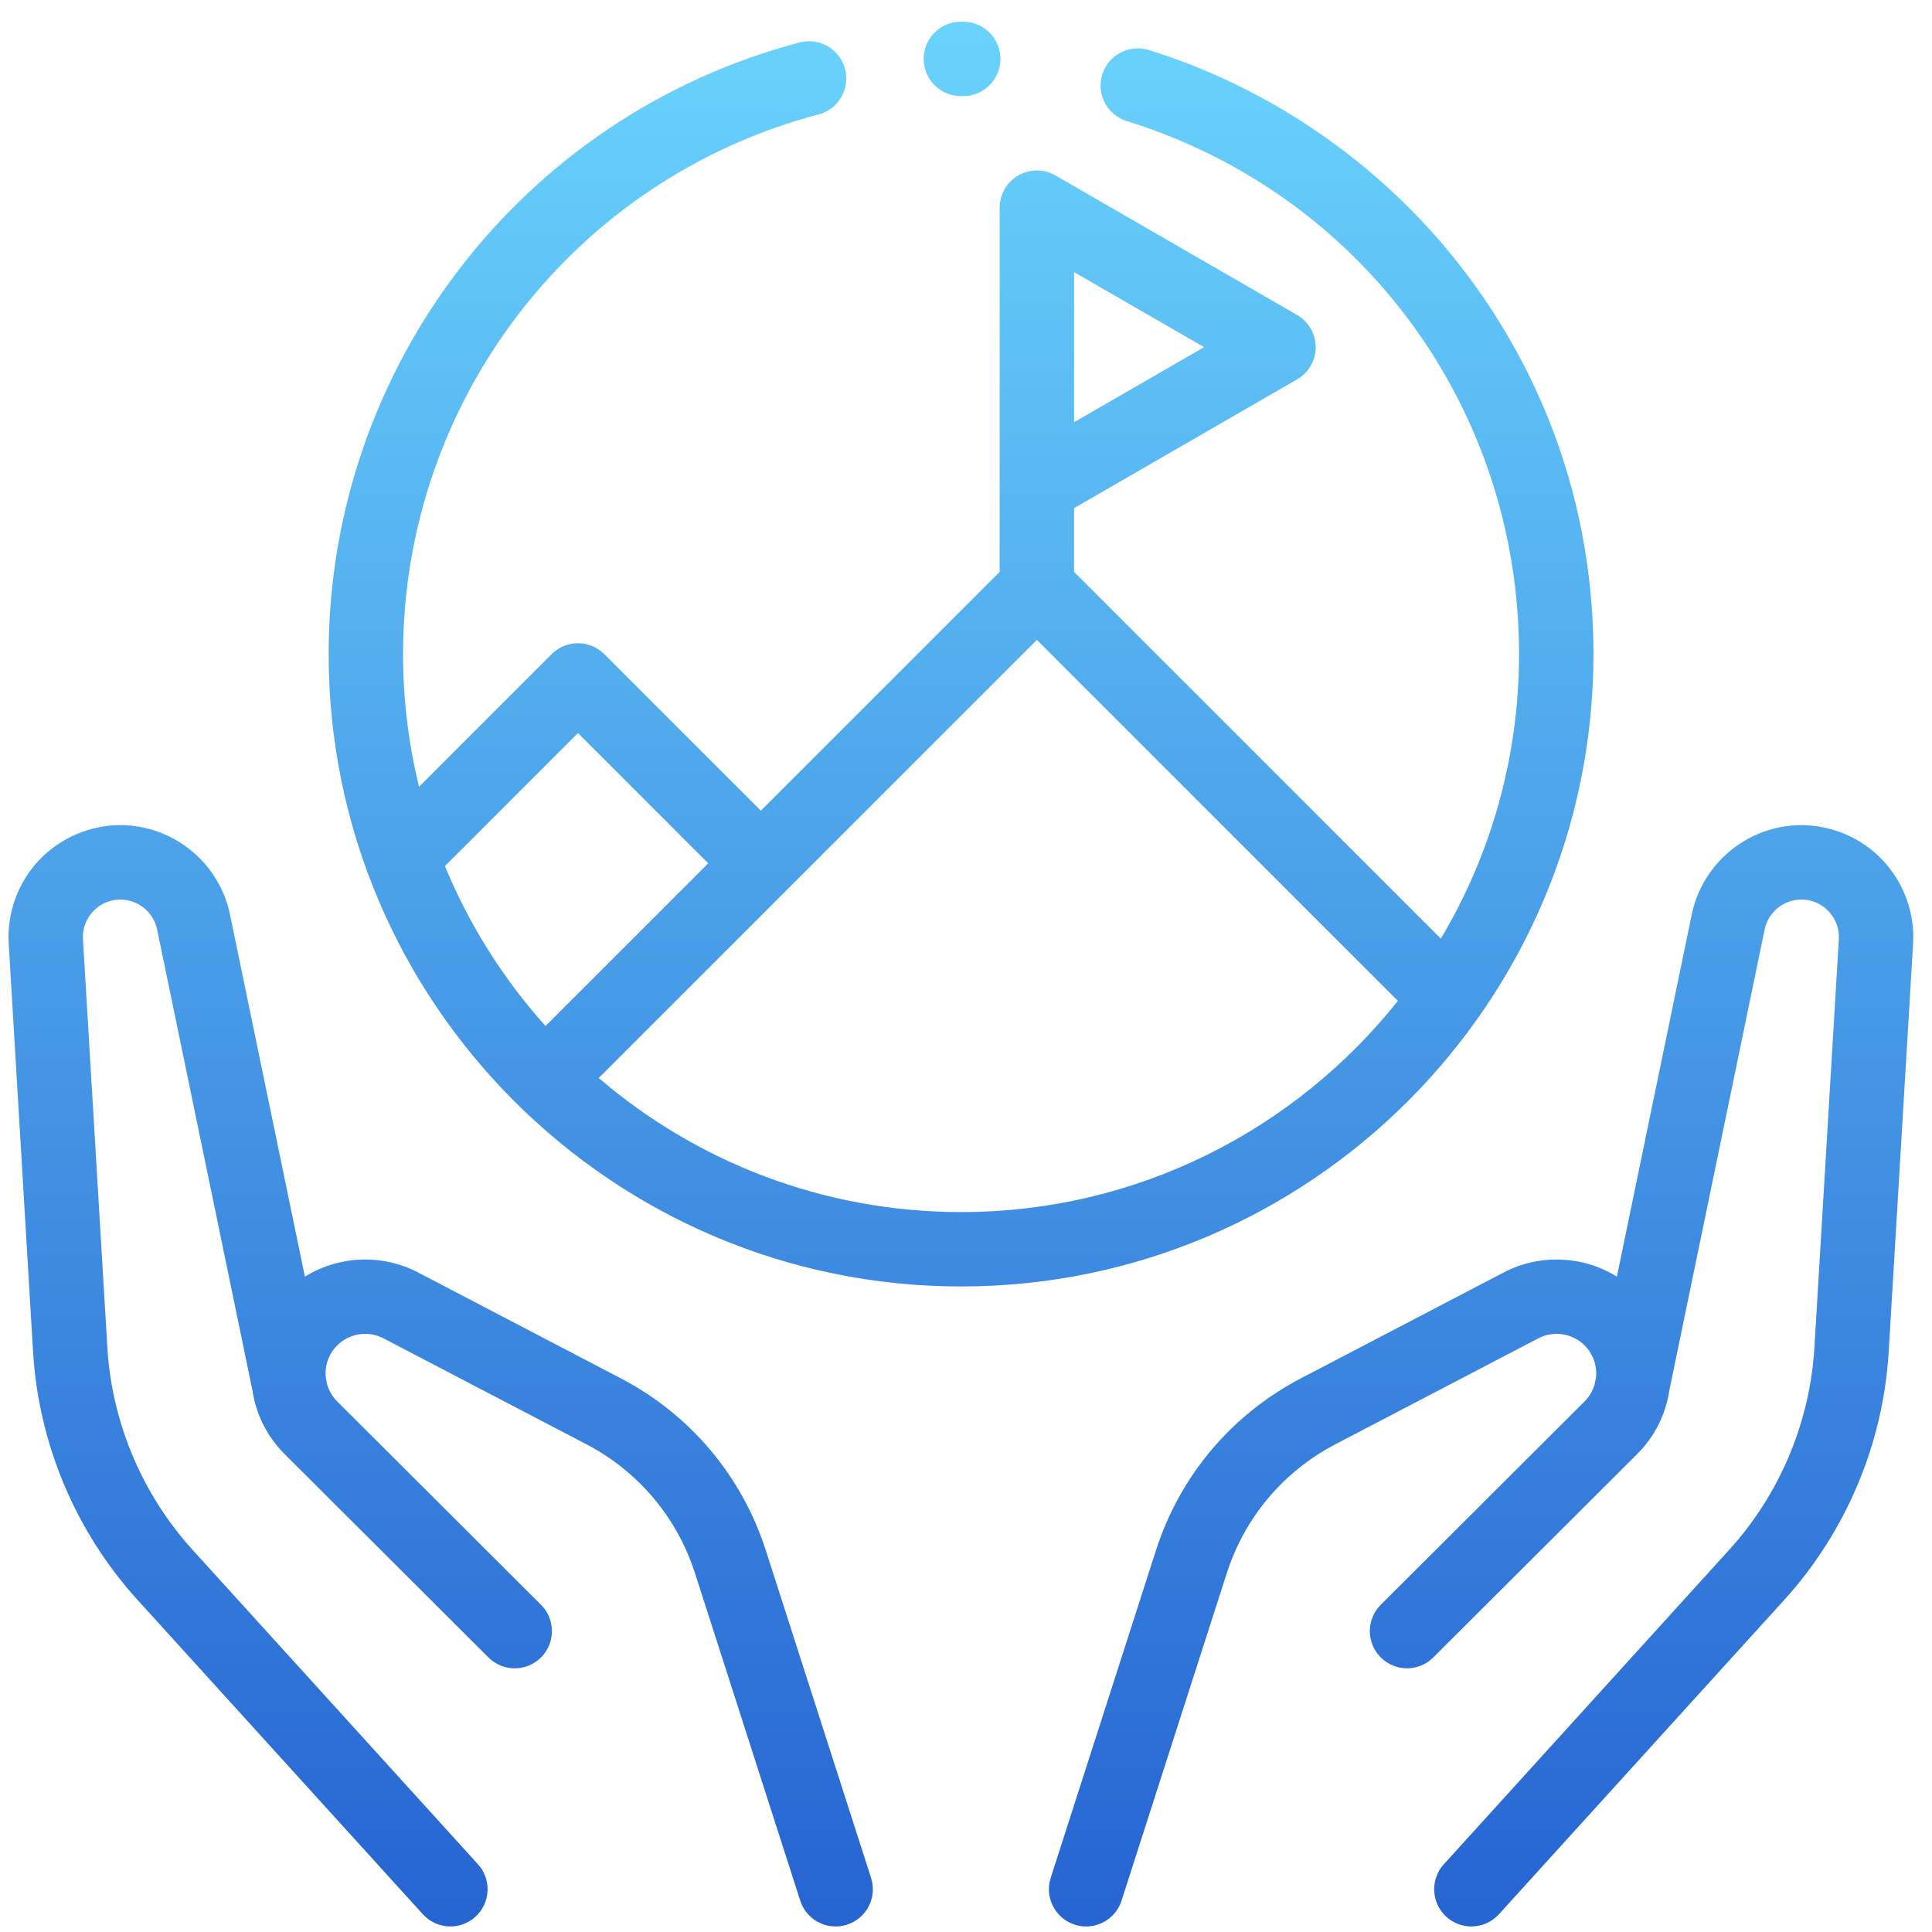 <svg width="71" height="71" viewBox="0 0 71 71" fill="none" xmlns="http://www.w3.org/2000/svg">
<g clip-path="url(#clip0_239_86)">
<path fill-rule="evenodd" clip-rule="evenodd" d="M35.312 3.531H35.391H35.398C36.15 3.531 36.761 2.923 36.765 2.171C36.768 1.416 36.159 0.801 35.404 0.797L35.312 0.797C34.557 0.797 33.945 1.409 33.945 2.164C33.945 2.919 34.557 3.531 35.312 3.531ZM22.805 50.648C25.365 51.984 27.262 54.234 28.146 56.984L32.011 69.011C32.242 69.73 31.847 70.5 31.128 70.73C30.989 70.775 30.848 70.796 30.709 70.796C30.131 70.796 29.594 70.427 29.408 69.847L25.543 57.821C24.881 55.76 23.459 54.073 21.54 53.071L14.092 49.183C13.641 48.947 13.091 48.967 12.658 49.233C12.276 49.468 12.027 49.858 11.974 50.303C11.962 50.413 11.962 50.522 11.973 50.628L12.026 50.888C12.094 51.116 12.217 51.328 12.392 51.502L19.882 58.975C20.416 59.508 20.417 60.374 19.884 60.908C19.35 61.443 18.485 61.444 17.951 60.911L10.46 53.438C9.812 52.79 9.404 51.967 9.275 51.086L5.774 34.157C5.642 33.52 5.074 33.059 4.424 33.059C4.04 33.059 3.684 33.212 3.422 33.492C3.158 33.771 3.026 34.136 3.049 34.519L3.945 49.517C4.109 52.27 5.221 54.911 7.074 56.953L17.564 68.51C18.071 69.069 18.029 69.933 17.47 70.441C17.209 70.678 16.88 70.796 16.552 70.796C16.18 70.796 15.809 70.645 15.539 70.347L5.05 58.791C2.779 56.289 1.417 53.053 1.215 49.679L0.32 34.682C0.252 33.555 0.657 32.438 1.431 31.617C2.205 30.796 3.296 30.324 4.424 30.324C6.365 30.324 8.058 31.704 8.451 33.604L11.205 46.917C11.212 46.913 11.219 46.908 11.226 46.904C12.475 46.136 14.058 46.081 15.358 46.759L22.805 50.648ZM66.199 30.324C67.328 30.324 68.419 30.795 69.193 31.617C69.966 32.438 70.372 33.555 70.305 34.682L69.408 49.679C69.207 53.053 67.845 56.288 65.574 58.791L55.085 70.347C54.815 70.645 54.444 70.796 54.072 70.796C53.744 70.796 53.415 70.678 53.153 70.441C52.594 69.933 52.553 69.069 53.06 68.51L63.549 56.953C65.404 54.91 66.515 52.27 66.679 49.517L67.576 34.519C67.599 34.135 67.466 33.77 67.203 33.491C66.939 33.212 66.583 33.058 66.2 33.058C65.549 33.058 64.982 33.52 64.85 34.157L61.349 51.086C61.22 51.967 60.812 52.79 60.163 53.438L52.673 60.91C52.139 61.444 51.273 61.443 50.74 60.908C50.207 60.373 50.208 59.508 50.742 58.975L58.232 51.502C58.407 51.328 58.53 51.115 58.598 50.886L58.651 50.628C58.663 50.521 58.662 50.412 58.649 50.303C58.598 49.858 58.348 49.468 57.966 49.233C57.533 48.967 56.983 48.947 56.532 49.183L49.084 53.071C47.165 54.073 45.743 55.76 45.081 57.821L41.216 69.847C41.03 70.426 40.493 70.796 39.915 70.796C39.776 70.796 39.635 70.775 39.496 70.73C38.777 70.499 38.382 69.729 38.613 69.01L42.478 56.984C43.361 54.234 45.258 51.984 47.818 50.647L55.266 46.759C56.566 46.081 58.149 46.136 59.398 46.903C59.4 46.904 59.402 46.906 59.404 46.907C59.405 46.908 59.406 46.909 59.407 46.91C59.409 46.911 59.411 46.912 59.413 46.914C59.415 46.915 59.417 46.916 59.419 46.917L62.172 33.603C62.566 31.703 64.259 30.324 66.199 30.324ZM53.937 10.126C56.961 14.167 58.559 18.977 58.559 24.037C58.559 36.852 48.133 47.277 35.319 47.277C22.504 47.277 12.078 36.852 12.078 24.037C12.078 13.487 19.195 4.245 29.384 1.561C30.114 1.368 30.862 1.805 31.055 2.535C31.247 3.265 30.811 4.013 30.081 4.205C21.091 6.573 14.812 14.728 14.812 24.037C14.812 25.716 15.017 27.349 15.399 28.913L20.273 24.039C20.807 23.505 21.673 23.505 22.207 24.039L27.96 29.792L36.737 21.016V7.632C36.737 7.144 36.998 6.692 37.421 6.448C37.844 6.204 38.365 6.204 38.788 6.448L47.667 11.575C48.09 11.819 48.351 12.27 48.351 12.758C48.351 13.247 48.09 13.698 47.667 13.942L39.471 18.674V21.016L52.95 34.495C54.775 31.431 55.824 27.854 55.824 24.037C55.824 14.998 50.03 7.127 41.407 4.449C40.686 4.226 40.283 3.459 40.506 2.738C40.73 2.017 41.497 1.615 42.218 1.838C46.853 3.277 51.015 6.221 53.937 10.126ZM39.471 10V15.517L44.25 12.758L39.471 10ZM21.24 26.939L16.351 31.828C17.246 33.999 18.503 35.983 20.047 37.706L26.027 31.726L21.24 26.939ZM22.003 39.617C25.588 42.686 30.24 44.543 35.319 44.543C41.813 44.543 47.61 41.508 51.371 36.782L38.104 23.516L22.003 39.617Z" fill="url(#paint0_linear_239_86)"/>
</g>
<defs>
<linearGradient id="paint0_linear_239_86" x1="35.312" y1="0.797" x2="35.312" y2="70.796" gradientUnits="userSpaceOnUse">
<stop stop-color="#69D3FC"/>
<stop offset="1" stop-color="#2664D2"/>
</linearGradient>
<clipPath id="clip0_239_86">
<rect width="70" height="70" fill="white" transform="translate(0.312 0.797)"/>
</clipPath>
</defs>
</svg>

